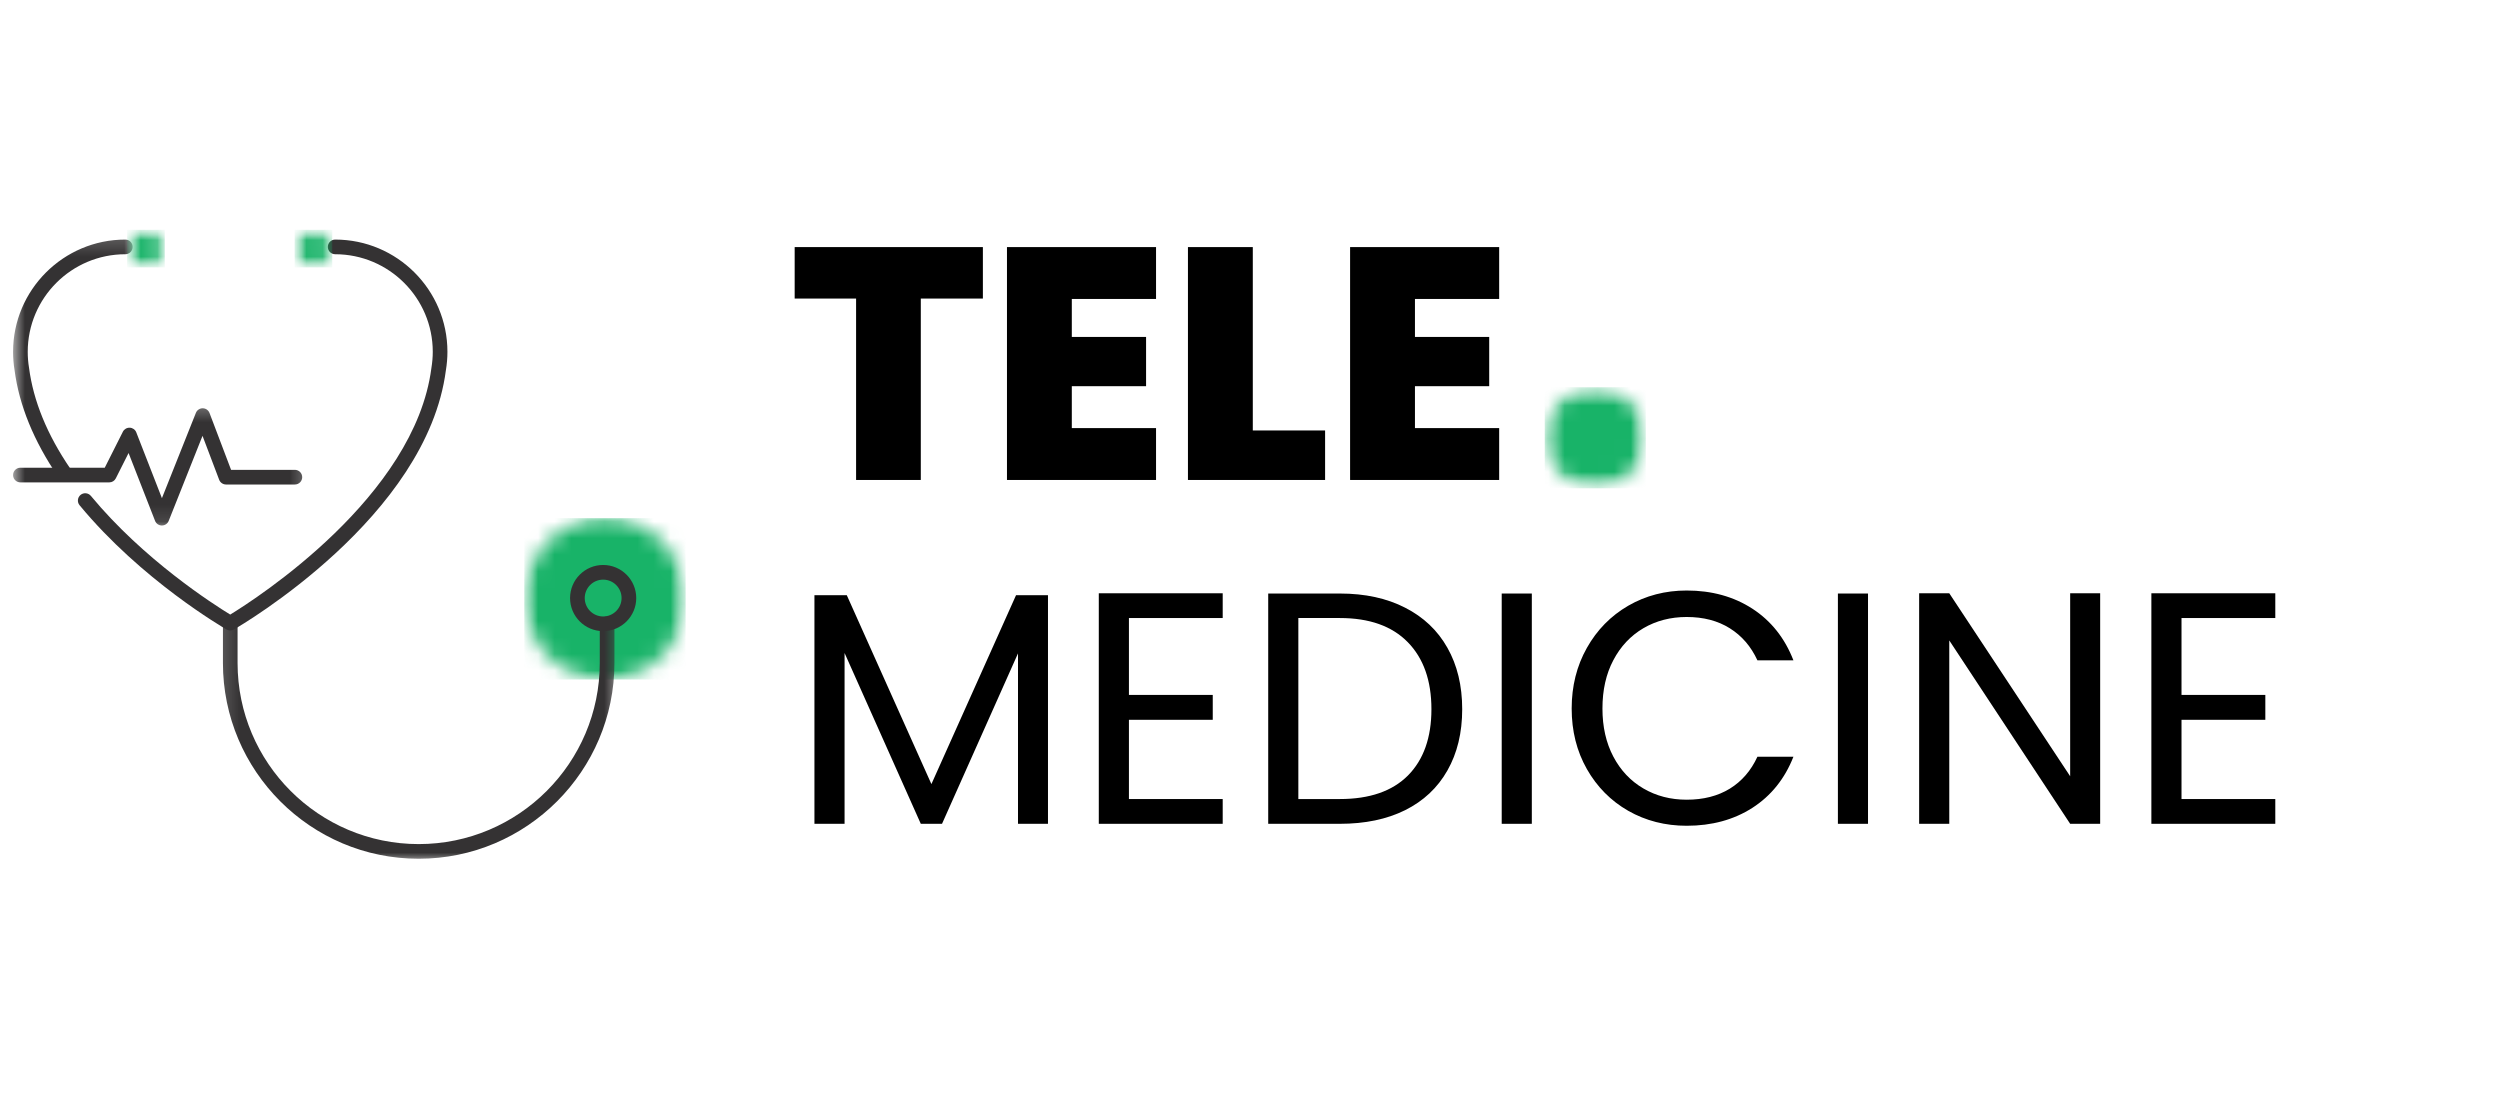 <svg width="151" height="67" viewBox="0 0 151 67" fill="none" xmlns="http://www.w3.org/2000/svg">
<g clip-path="url(#clip0_9_2514)">
<mask id="mask0_9_2514" style="mask-type:luminance" maskUnits="userSpaceOnUse" x="31" y="30" width="11" height="12">
<path d="M31.386 30.886H41.513V41.519H31.386V30.886Z" fill="white"/>
</mask>
<g mask="url(#mask0_9_2514)">
<mask id="mask1_9_2514" style="mask-type:luminance" maskUnits="userSpaceOnUse" x="31" y="31" width="11" height="11">
<path d="M41.412 36.169C41.412 36.489 41.382 36.806 41.319 37.12C41.258 37.435 41.165 37.739 41.042 38.034C40.919 38.329 40.769 38.61 40.591 38.877C40.413 39.142 40.211 39.389 39.986 39.614C39.76 39.84 39.513 40.044 39.248 40.22C38.981 40.398 38.7 40.548 38.406 40.67C38.109 40.793 37.804 40.886 37.492 40.947C37.177 41.011 36.861 41.042 36.54 41.042C36.22 41.042 35.904 41.011 35.591 40.947C35.276 40.886 34.972 40.793 34.677 40.67C34.381 40.548 34.1 40.398 33.835 40.22C33.568 40.044 33.322 39.84 33.095 39.614C32.87 39.389 32.668 39.142 32.49 38.877C32.312 38.61 32.161 38.329 32.039 38.034C31.918 37.739 31.825 37.435 31.762 37.12C31.701 36.806 31.669 36.489 31.669 36.169C31.669 35.85 31.701 35.532 31.762 35.22C31.825 34.905 31.918 34.6 32.039 34.306C32.161 34.009 32.312 33.728 32.49 33.463C32.668 33.196 32.87 32.951 33.095 32.725C33.322 32.498 33.568 32.296 33.835 32.118C34.1 31.94 34.381 31.79 34.677 31.669C34.972 31.547 35.276 31.454 35.591 31.39C35.904 31.329 36.22 31.297 36.54 31.297C36.861 31.297 37.177 31.329 37.492 31.39C37.804 31.454 38.109 31.547 38.406 31.669C38.7 31.79 38.981 31.94 39.248 32.118C39.513 32.296 39.76 32.498 39.986 32.725C40.211 32.951 40.413 33.196 40.591 33.463C40.769 33.728 40.919 34.009 41.042 34.306C41.165 34.6 41.258 34.905 41.319 35.22C41.382 35.532 41.412 35.85 41.412 36.169Z" fill="white"/>
</mask>
<g mask="url(#mask1_9_2514)">
<path d="M31.669 31.297V41.042H41.412V31.297H31.669Z" fill="#18B368"/>
</g>
</g>
<path d="M13.906 38.081C13.831 38.081 13.754 38.062 13.684 38.022C13.477 37.901 8.538 35.032 4.806 30.516C4.651 30.328 4.677 30.049 4.865 29.893C5.055 29.737 5.334 29.765 5.49 29.953C8.678 33.809 12.901 36.507 13.906 37.12C15.49 36.151 25.051 30 26.056 22.233C26.111 21.895 26.139 21.568 26.139 21.25C26.139 18 23.494 15.356 20.243 15.356C20 15.356 19.8 15.158 19.8 14.913C19.8 14.668 20 14.47 20.243 14.47C23.983 14.47 27.025 17.512 27.025 21.25C27.025 21.618 26.993 21.992 26.932 22.362C25.787 31.212 14.602 37.747 14.127 38.022C14.058 38.062 13.983 38.081 13.906 38.081Z" fill="#343233"/>
<mask id="mask2_9_2514" style="mask-type:luminance" maskUnits="userSpaceOnUse" x="0" y="14" width="9" height="16">
<path d="M0.737 14.177H8.095V29.367H0.737V14.177Z" fill="white"/>
</mask>
<g mask="url(#mask2_9_2514)">
<path d="M3.878 28.993C3.736 28.993 3.597 28.926 3.512 28.799C2.039 26.64 1.153 24.47 0.878 22.348C0.82 21.994 0.789 21.62 0.789 21.25C0.789 17.512 3.831 14.47 7.569 14.47C7.814 14.47 8.012 14.668 8.012 14.913C8.012 15.158 7.814 15.356 7.569 15.356C4.319 15.356 1.675 18 1.675 21.25C1.675 21.57 1.7 21.897 1.754 22.217C2.013 24.215 2.849 26.258 4.244 28.301C4.38 28.503 4.329 28.78 4.127 28.916C4.05 28.968 3.963 28.993 3.878 28.993Z" fill="#343233"/>
</g>
<mask id="mask3_9_2514" style="mask-type:luminance" maskUnits="userSpaceOnUse" x="7" y="13" width="4" height="4">
<path d="M7.589 13.871H10.12V16.203H7.589V13.871Z" fill="white"/>
</mask>
<g mask="url(#mask3_9_2514)">
<mask id="mask4_9_2514" style="mask-type:luminance" maskUnits="userSpaceOnUse" x="7" y="13" width="3" height="4">
<path d="M9.952 15.014C9.952 15.166 9.923 15.31 9.865 15.449C9.808 15.589 9.725 15.712 9.62 15.819C9.513 15.926 9.391 16.007 9.25 16.064C9.112 16.121 8.965 16.151 8.815 16.151C8.665 16.151 8.52 16.121 8.38 16.064C8.241 16.007 8.119 15.926 8.012 15.819C7.905 15.712 7.824 15.589 7.765 15.449C7.707 15.31 7.68 15.166 7.68 15.014C7.68 14.864 7.707 14.719 7.765 14.581C7.824 14.44 7.905 14.318 8.012 14.211C8.119 14.104 8.241 14.023 8.38 13.966C8.52 13.906 8.665 13.879 8.815 13.879C8.965 13.879 9.112 13.906 9.25 13.966C9.391 14.023 9.513 14.104 9.62 14.211C9.725 14.318 9.808 14.44 9.865 14.581C9.923 14.719 9.952 14.864 9.952 15.014Z" fill="white"/>
</mask>
<g mask="url(#mask4_9_2514)">
<path d="M7.68 13.879V16.151H9.952V13.879H7.68Z" fill="#18B368"/>
</g>
</g>
<mask id="mask5_9_2514" style="mask-type:luminance" maskUnits="userSpaceOnUse" x="17" y="13" width="4" height="4">
<path d="M17.715 13.871H20.247V16.203H17.715V13.871Z" fill="white"/>
</mask>
<g mask="url(#mask5_9_2514)">
<mask id="mask6_9_2514" style="mask-type:luminance" maskUnits="userSpaceOnUse" x="17" y="13" width="4" height="4">
<path d="M20.069 15.014C20.069 15.166 20.039 15.31 19.982 15.449C19.925 15.589 19.841 15.712 19.737 15.819C19.63 15.926 19.507 16.007 19.367 16.064C19.228 16.121 19.082 16.151 18.932 16.151C18.781 16.151 18.637 16.121 18.497 16.064C18.358 16.007 18.235 15.926 18.129 15.819C18.022 15.712 17.941 15.589 17.881 15.449C17.824 15.31 17.796 15.166 17.796 15.014C17.796 14.864 17.824 14.719 17.881 14.581C17.941 14.44 18.022 14.318 18.129 14.211C18.235 14.104 18.358 14.023 18.497 13.966C18.637 13.906 18.781 13.879 18.932 13.879C19.082 13.879 19.228 13.906 19.367 13.966C19.507 14.023 19.63 14.104 19.737 14.211C19.841 14.318 19.925 14.44 19.982 14.581C20.039 14.719 20.069 14.864 20.069 15.014Z" fill="white"/>
</mask>
<g mask="url(#mask6_9_2514)">
<path d="M17.796 13.879V16.151H20.069V13.879H17.796Z" fill="#18B368"/>
</g>
</g>
<mask id="mask7_9_2514" style="mask-type:luminance" maskUnits="userSpaceOnUse" x="13" y="36" width="25" height="17">
<path d="M13.158 36.962H37.462V52.008H13.158V36.962Z" fill="white"/>
</mask>
<g mask="url(#mask7_9_2514)">
<path d="M25.288 51.869C18.767 51.869 13.465 46.566 13.465 40.045V37.678C13.465 37.435 13.663 37.235 13.906 37.235C14.151 37.235 14.349 37.435 14.349 37.678V40.045C14.349 46.078 19.256 50.983 25.288 50.983C31.319 50.983 36.226 46.078 36.226 40.045V37.678C36.226 37.435 36.424 37.235 36.669 37.235C36.914 37.235 37.112 37.435 37.112 37.678V40.045C37.112 46.566 31.807 51.869 25.288 51.869Z" fill="#343233"/>
</g>
<path d="M36.43 38.121C35.328 38.121 34.432 37.225 34.432 36.123C34.432 35.02 35.328 34.124 36.43 34.124C37.531 34.124 38.429 35.02 38.429 36.123C38.429 37.225 37.531 38.121 36.43 38.121ZM36.43 35.01C35.817 35.01 35.318 35.508 35.318 36.123C35.318 36.736 35.817 37.235 36.43 37.235C37.043 37.235 37.543 36.736 37.543 36.123C37.543 35.508 37.043 35.01 36.43 35.01Z" fill="#343233"/>
<mask id="mask8_9_2514" style="mask-type:luminance" maskUnits="userSpaceOnUse" x="0" y="24" width="19" height="8">
<path d="M0.737 24.304H18.728V31.899H0.737V24.304Z" fill="white"/>
</mask>
<g mask="url(#mask8_9_2514)">
<path d="M9.776 31.741C9.594 31.741 9.43 31.628 9.365 31.458L7.766 27.362L6.995 28.892C6.92 29.043 6.768 29.136 6.599 29.136H1.232C0.986 29.136 0.789 28.938 0.789 28.693C0.789 28.449 0.986 28.25 1.232 28.25H6.327L7.422 26.076C7.501 25.92 7.666 25.825 7.84 25.833C8.014 25.841 8.168 25.951 8.231 26.113L9.78 30.089L11.831 24.939C11.896 24.771 12.06 24.66 12.242 24.66C12.242 24.66 12.244 24.66 12.246 24.66C12.428 24.662 12.59 24.774 12.656 24.947L13.957 28.378H17.81C18.055 28.378 18.253 28.576 18.253 28.821C18.253 29.064 18.055 29.264 17.81 29.264H13.652C13.469 29.264 13.302 29.149 13.237 28.977L12.232 26.325L10.189 31.462C10.12 31.63 9.958 31.741 9.776 31.741Z" fill="#343233"/>
</g>
<path d="M59.366 14.924V18.033H55.616V28.99H51.708V18.033H47.998V14.924H59.366Z" fill="black"/>
<path d="M64.737 18.057V20.351H69.223V23.326H64.737V25.857H69.825V28.99H60.821V14.924H69.825V18.057H64.737Z" fill="black"/>
<path d="M75.669 26H80.036V28.99H71.752V14.924H75.669V26Z" fill="black"/>
<path d="M85.463 18.057V20.351H89.948V23.326H85.463V25.857H90.55V28.99H81.546V14.924H90.55V18.057H85.463Z" fill="black"/>
<path d="M63.298 35.952V49.758H61.487V39.465L56.898 49.758H55.616L51.012 39.441V49.758H49.192V35.952H51.147L56.257 47.36L61.368 35.952H63.298Z" fill="black"/>
<path d="M68.187 37.329V41.973H73.25V43.476H68.187V48.262H73.851V49.758H66.367V35.834H73.851V37.329H68.187Z" fill="black"/>
<path d="M80.928 35.849C82.447 35.849 83.76 36.134 84.868 36.704C85.979 37.269 86.832 38.076 87.423 39.125C88.018 40.175 88.317 41.411 88.317 42.835C88.317 44.259 88.018 45.493 87.423 46.538C86.832 47.582 85.979 48.381 84.868 48.935C83.76 49.485 82.447 49.758 80.928 49.758H76.6V35.849H80.928ZM80.928 48.262C82.725 48.262 84.096 47.788 85.042 46.838C85.985 45.885 86.458 44.55 86.458 42.835C86.458 41.106 85.979 39.756 85.026 38.784C84.076 37.815 82.71 37.329 80.928 37.329H78.42V48.262H80.928Z" fill="black"/>
<path d="M92.522 35.849V49.758H90.703V35.849H92.522Z" fill="black"/>
<path d="M94.929 42.795C94.929 41.441 95.234 40.22 95.847 39.133C96.458 38.047 97.291 37.198 98.347 36.585C99.407 35.974 100.582 35.667 101.875 35.667C103.394 35.667 104.718 36.035 105.847 36.767C106.974 37.501 107.801 38.539 108.323 39.884H106.148C105.762 39.045 105.206 38.401 104.478 37.946C103.754 37.493 102.888 37.266 101.875 37.266C100.904 37.266 100.032 37.493 99.257 37.946C98.485 38.401 97.882 39.044 97.445 39.876C97.006 40.705 96.788 41.678 96.788 42.795C96.788 43.899 97.006 44.866 97.445 45.699C97.882 46.528 98.485 47.169 99.257 47.621C100.032 48.076 100.904 48.302 101.875 48.302C102.888 48.302 103.754 48.08 104.478 47.637C105.206 47.19 105.762 46.545 106.148 45.707H108.323C107.801 47.036 106.974 48.065 105.847 48.792C104.718 49.516 103.394 49.876 101.875 49.876C100.582 49.876 99.407 49.576 98.347 48.974C97.291 48.369 96.458 47.526 95.847 46.451C95.234 45.371 94.929 44.152 94.929 42.795Z" fill="black"/>
<path d="M112.828 35.849V49.758H111.009V35.849H112.828Z" fill="black"/>
<path d="M126.85 49.758H125.038L117.736 38.682V49.758H115.916V35.834H117.736L125.038 46.886V35.834H126.85V49.758Z" fill="black"/>
<path d="M131.763 37.329V41.973H136.826V43.476H131.763V48.262H137.428V49.758H129.943V35.834H137.428V37.329H131.763Z" fill="black"/>
<mask id="mask9_9_2514" style="mask-type:luminance" maskUnits="userSpaceOnUse" x="93" y="23" width="7" height="7">
<path d="M93.301 23.39H99.406V29.494H93.301V23.39Z" fill="white"/>
</mask>
<g mask="url(#mask9_9_2514)">
<mask id="mask10_9_2514" style="mask-type:luminance" maskUnits="userSpaceOnUse" x="93" y="23" width="7" height="7">
<path d="M96.353 23.39C94.668 23.39 93.301 24.757 93.301 26.442C93.301 28.127 94.668 29.494 96.353 29.494C98.04 29.494 99.406 28.127 99.406 26.442C99.406 24.757 98.04 23.39 96.353 23.39Z" fill="white"/>
</mask>
<g mask="url(#mask10_9_2514)">
<path d="M93.301 23.39H99.406V29.494H93.301V23.39Z" fill="#18B368"/>
</g>
</g>
</g>
<defs>
<clipPath id="clip0_9_2514">
<rect width="150" height="66.456" fill="white" transform="translate(0.5)"/>
</clipPath>
</defs>
</svg>
